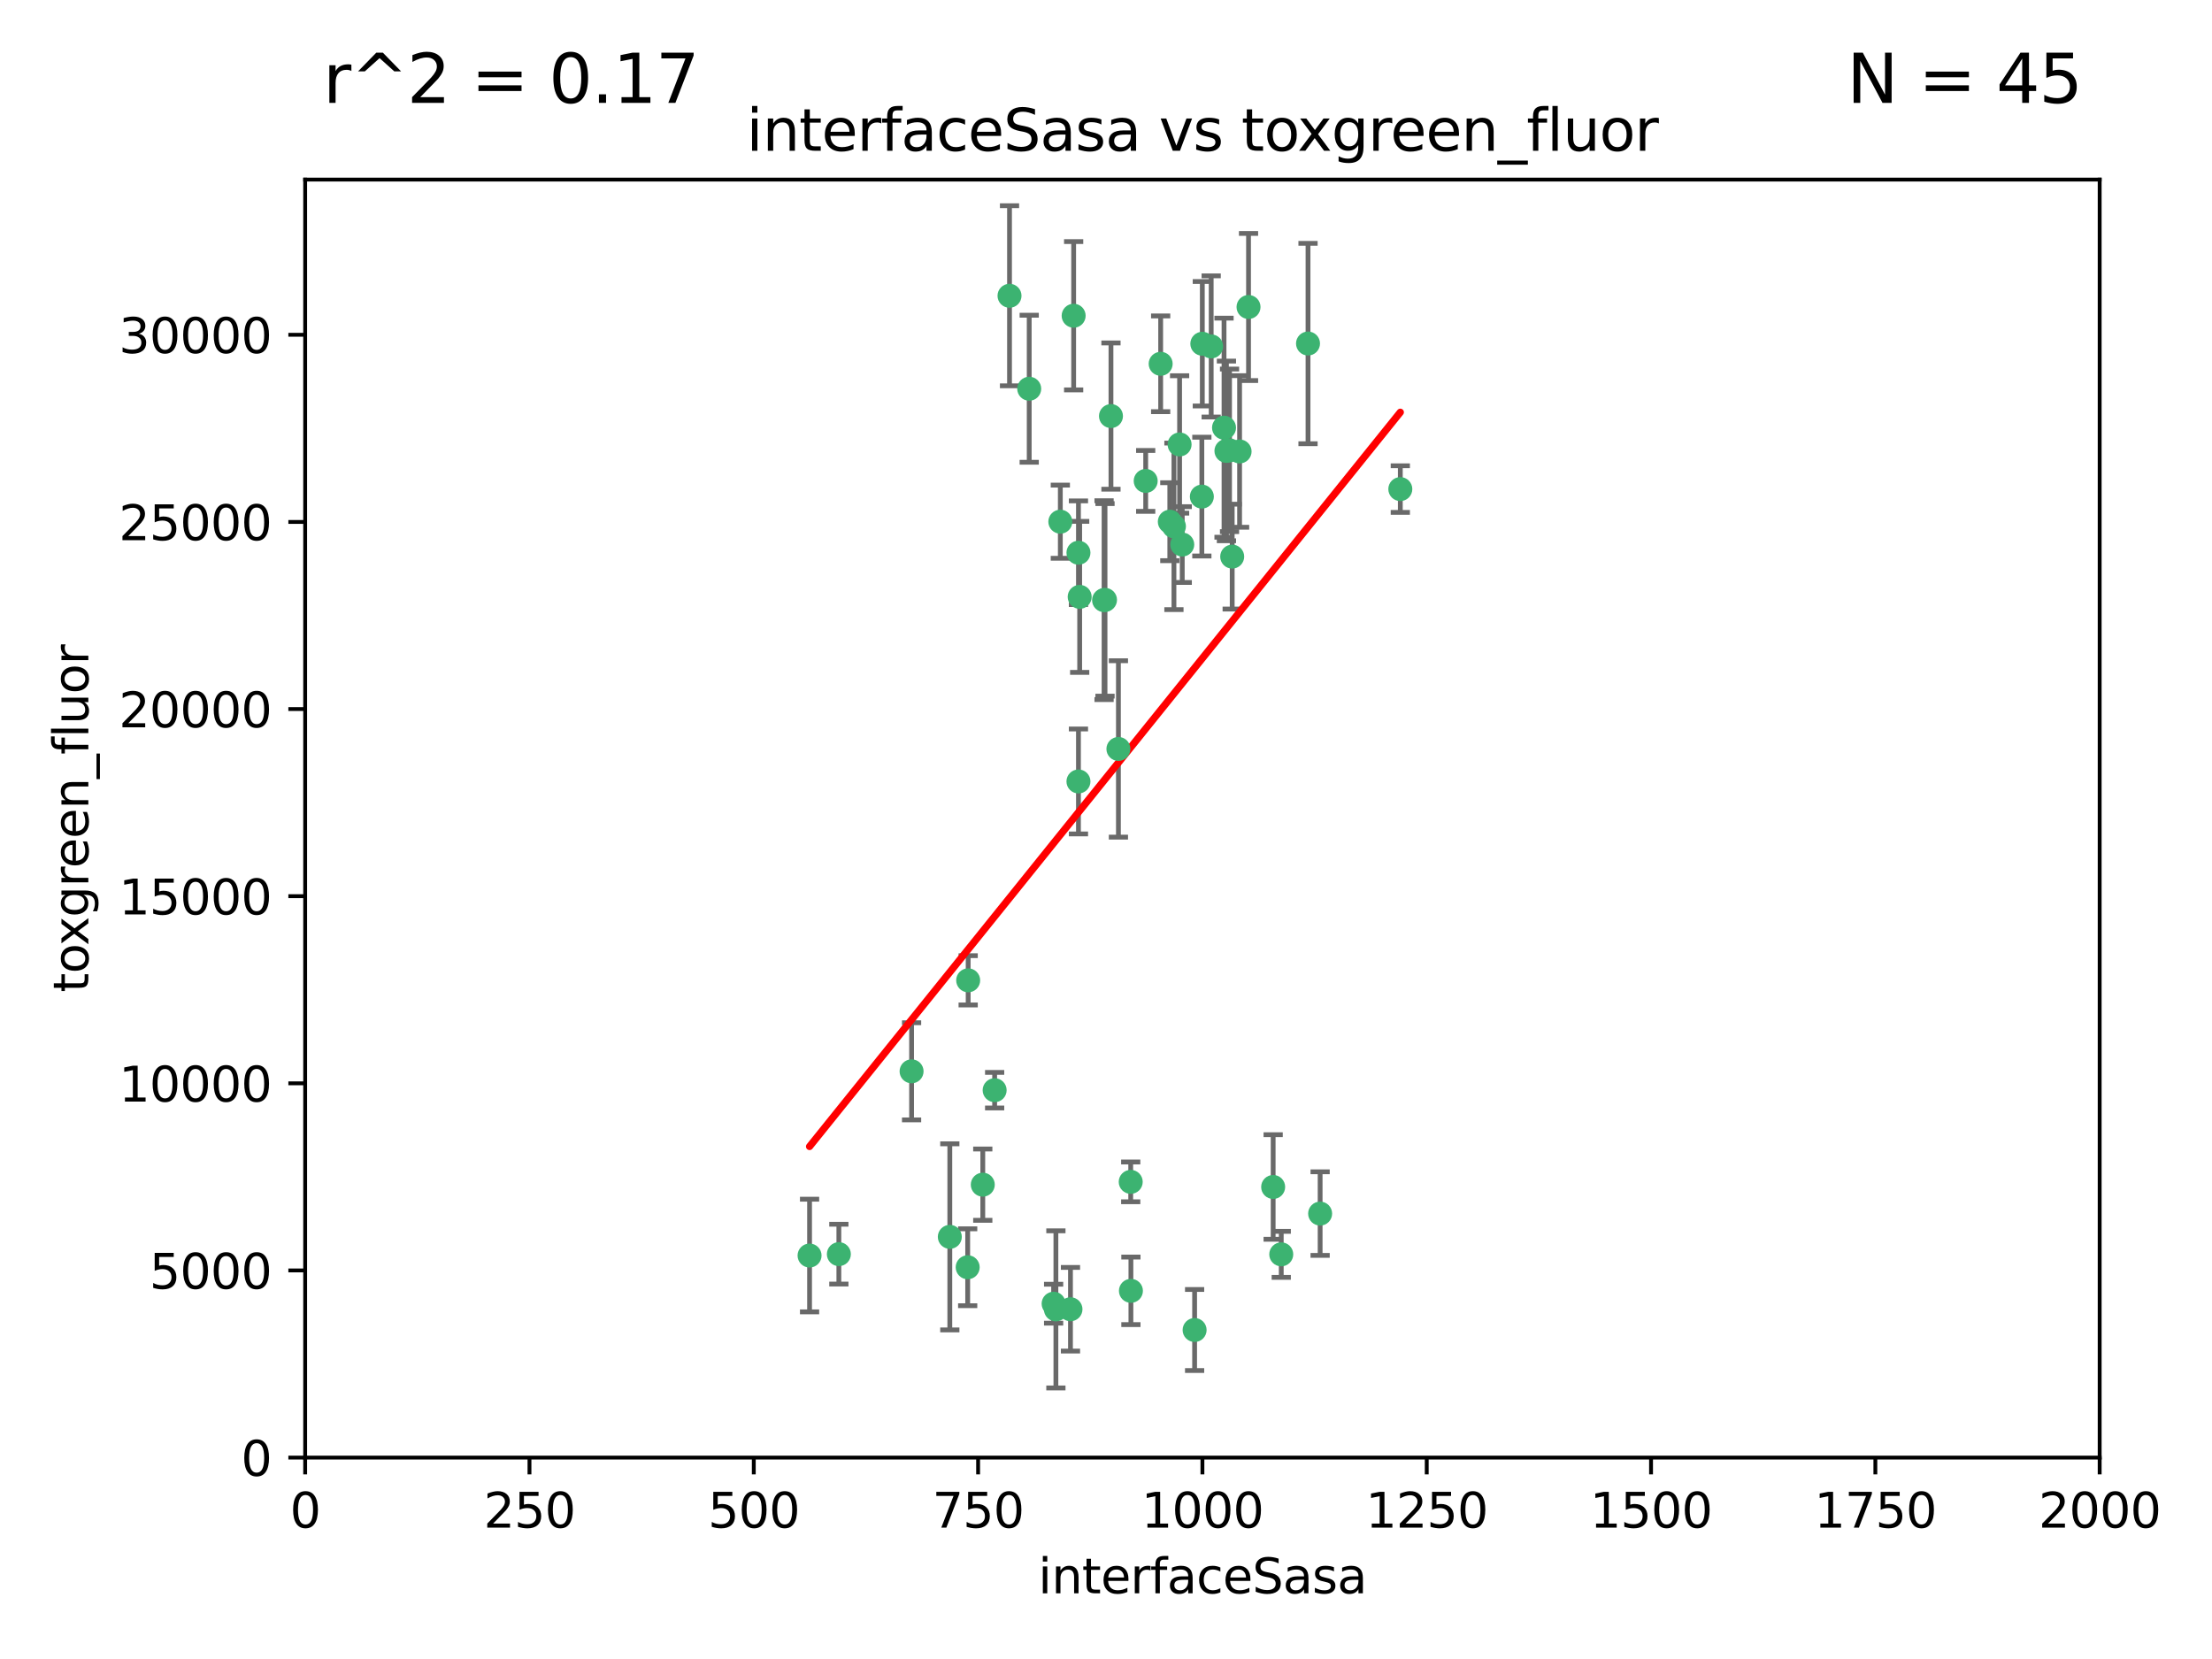 <?xml version="1.0" encoding="utf-8" standalone="no"?>
<!DOCTYPE svg PUBLIC "-//W3C//DTD SVG 1.1//EN"
  "http://www.w3.org/Graphics/SVG/1.1/DTD/svg11.dtd">
<svg xmlns:xlink="http://www.w3.org/1999/xlink" width="460.8pt" height="345.6pt" viewBox="0 0 460.8 345.6" xmlns="http://www.w3.org/2000/svg" version="1.1">
 <defs>
  <style type="text/css">*{stroke-linejoin: round; stroke-linecap: butt}</style>
 </defs>
 <g id="figure_1">
  <g id="patch_1">
   <path d="M 0 345.6 
L 460.8 345.6 
L 460.8 0 
L 0 0 
z
" style="fill: #ffffff"/>
  </g>
  <g id="axes_1">
   <g id="patch_2">
    <path d="M 63.571 303.64 
L 437.4 303.64 
L 437.4 37.411 
L 63.571 37.411 
z
" style="fill: #ffffff"/>
   </g>
   <g id="PathCollection_1">
    <defs>
     <path id="m67203fa119" d="M 0 1.118 
C 0.297 1.118 0.581 1 0.791 0.791 
C 1 0.581 1.118 0.297 1.118 0 
C 1.118 -0.297 1 -0.581 0.791 -0.791 
C 0.581 -1 0.297 -1.118 0 -1.118 
C -0.297 -1.118 -0.581 -1 -0.791 -0.791 
C -1 -0.581 -1.118 -0.297 -1.118 0 
C -1.118 0.297 -1 0.581 -0.791 0.791 
C -0.581 1 -0.297 1.118 0 1.118 
z
" style="stroke: #3cb371"/>
    </defs>
    <g clip-path="url(#p474f867e8f)">
     <use xlink:href="#m67203fa119" x="243.693" y="108.677" style="fill: #3cb371; stroke: #3cb371"/>
     <use xlink:href="#m67203fa119" x="272.484" y="71.562" style="fill: #3cb371; stroke: #3cb371"/>
     <use xlink:href="#m67203fa119" x="231.435" y="86.676" style="fill: #3cb371; stroke: #3cb371"/>
     <use xlink:href="#m67203fa119" x="254.987" y="89.097" style="fill: #3cb371; stroke: #3cb371"/>
     <use xlink:href="#m67203fa119" x="220.886" y="108.676" style="fill: #3cb371; stroke: #3cb371"/>
     <use xlink:href="#m67203fa119" x="214.404" y="80.98" style="fill: #3cb371; stroke: #3cb371"/>
     <use xlink:href="#m67203fa119" x="174.75" y="261.259" style="fill: #3cb371; stroke: #3cb371"/>
     <use xlink:href="#m67203fa119" x="241.787" y="75.786" style="fill: #3cb371; stroke: #3cb371"/>
     <use xlink:href="#m67203fa119" x="252.312" y="72.167" style="fill: #3cb371; stroke: #3cb371"/>
     <use xlink:href="#m67203fa119" x="258.229" y="94.046" style="fill: #3cb371; stroke: #3cb371"/>
     <use xlink:href="#m67203fa119" x="223.66" y="65.773" style="fill: #3cb371; stroke: #3cb371"/>
     <use xlink:href="#m67203fa119" x="232.987" y="156.019" style="fill: #3cb371; stroke: #3cb371"/>
     <use xlink:href="#m67203fa119" x="230.194" y="124.965" style="fill: #3cb371; stroke: #3cb371"/>
     <use xlink:href="#m67203fa119" x="246.284" y="113.441" style="fill: #3cb371; stroke: #3cb371"/>
     <use xlink:href="#m67203fa119" x="255.489" y="93.933" style="fill: #3cb371; stroke: #3cb371"/>
     <use xlink:href="#m67203fa119" x="256.689" y="115.953" style="fill: #3cb371; stroke: #3cb371"/>
     <use xlink:href="#m67203fa119" x="244.553" y="109.646" style="fill: #3cb371; stroke: #3cb371"/>
     <use xlink:href="#m67203fa119" x="250.368" y="103.453" style="fill: #3cb371; stroke: #3cb371"/>
     <use xlink:href="#m67203fa119" x="256.134" y="93.812" style="fill: #3cb371; stroke: #3cb371"/>
     <use xlink:href="#m67203fa119" x="238.669" y="100.184" style="fill: #3cb371; stroke: #3cb371"/>
     <use xlink:href="#m67203fa119" x="245.731" y="92.588" style="fill: #3cb371; stroke: #3cb371"/>
     <use xlink:href="#m67203fa119" x="266.908" y="261.303" style="fill: #3cb371; stroke: #3cb371"/>
     <use xlink:href="#m67203fa119" x="291.711" y="101.886" style="fill: #3cb371; stroke: #3cb371"/>
     <use xlink:href="#m67203fa119" x="224.916" y="124.337" style="fill: #3cb371; stroke: #3cb371"/>
     <use xlink:href="#m67203fa119" x="260.091" y="63.953" style="fill: #3cb371; stroke: #3cb371"/>
     <use xlink:href="#m67203fa119" x="250.465" y="71.61" style="fill: #3cb371; stroke: #3cb371"/>
     <use xlink:href="#m67203fa119" x="201.688" y="204.22" style="fill: #3cb371; stroke: #3cb371"/>
     <use xlink:href="#m67203fa119" x="204.731" y="246.787" style="fill: #3cb371; stroke: #3cb371"/>
     <use xlink:href="#m67203fa119" x="210.301" y="61.614" style="fill: #3cb371; stroke: #3cb371"/>
     <use xlink:href="#m67203fa119" x="224.662" y="162.792" style="fill: #3cb371; stroke: #3cb371"/>
     <use xlink:href="#m67203fa119" x="275.007" y="252.814" style="fill: #3cb371; stroke: #3cb371"/>
     <use xlink:href="#m67203fa119" x="265.222" y="247.267" style="fill: #3cb371; stroke: #3cb371"/>
     <use xlink:href="#m67203fa119" x="235.59" y="268.906" style="fill: #3cb371; stroke: #3cb371"/>
     <use xlink:href="#m67203fa119" x="201.587" y="263.993" style="fill: #3cb371; stroke: #3cb371"/>
     <use xlink:href="#m67203fa119" x="224.662" y="115.142" style="fill: #3cb371; stroke: #3cb371"/>
     <use xlink:href="#m67203fa119" x="219.488" y="271.584" style="fill: #3cb371; stroke: #3cb371"/>
     <use xlink:href="#m67203fa119" x="248.859" y="277.063" style="fill: #3cb371; stroke: #3cb371"/>
     <use xlink:href="#m67203fa119" x="229.998" y="125.024" style="fill: #3cb371; stroke: #3cb371"/>
     <use xlink:href="#m67203fa119" x="219.963" y="272.768" style="fill: #3cb371; stroke: #3cb371"/>
     <use xlink:href="#m67203fa119" x="189.899" y="223.176" style="fill: #3cb371; stroke: #3cb371"/>
     <use xlink:href="#m67203fa119" x="197.864" y="257.661" style="fill: #3cb371; stroke: #3cb371"/>
     <use xlink:href="#m67203fa119" x="168.647" y="261.551" style="fill: #3cb371; stroke: #3cb371"/>
     <use xlink:href="#m67203fa119" x="223" y="272.741" style="fill: #3cb371; stroke: #3cb371"/>
     <use xlink:href="#m67203fa119" x="235.549" y="246.204" style="fill: #3cb371; stroke: #3cb371"/>
     <use xlink:href="#m67203fa119" x="207.202" y="227.107" style="fill: #3cb371; stroke: #3cb371"/>
    </g>
   </g>
   <g id="matplotlib.axis_1">
    <g id="xtick_1">
     <g id="line2d_1">
      <defs>
       <path id="m2c57bd95d1" d="M 0 0 
L 0 3.5 
" style="stroke: #000000; stroke-width: 0.8"/>
      </defs>
      <g>
       <use xlink:href="#m2c57bd95d1" x="63.571" y="303.64" style="stroke: #000000; stroke-width: 0.8"/>
      </g>
     </g>
     <g id="text_1">
      <!-- 0 -->
      <g transform="translate(60.39 318.238)scale(0.1 -0.1)">
       <defs>
        <path id="DejaVuSans-30" d="M 2034 4250 
Q 1547 4250 1301 3770 
Q 1056 3291 1056 2328 
Q 1056 1369 1301 889 
Q 1547 409 2034 409 
Q 2525 409 2770 889 
Q 3016 1369 3016 2328 
Q 3016 3291 2770 3770 
Q 2525 4250 2034 4250 
z
M 2034 4750 
Q 2819 4750 3233 4129 
Q 3647 3509 3647 2328 
Q 3647 1150 3233 529 
Q 2819 -91 2034 -91 
Q 1250 -91 836 529 
Q 422 1150 422 2328 
Q 422 3509 836 4129 
Q 1250 4750 2034 4750 
z
" transform="scale(0.016)"/>
       </defs>
       <use xlink:href="#DejaVuSans-30"/>
      </g>
     </g>
    </g>
    <g id="xtick_2">
     <g id="line2d_2">
      <g>
       <use xlink:href="#m2c57bd95d1" x="110.3" y="303.64" style="stroke: #000000; stroke-width: 0.8"/>
      </g>
     </g>
     <g id="text_2">
      <!-- 250 -->
      <g transform="translate(100.756 318.238)scale(0.1 -0.1)">
       <defs>
        <path id="DejaVuSans-32" d="M 1228 531 
L 3431 531 
L 3431 0 
L 469 0 
L 469 531 
Q 828 903 1448 1529 
Q 2069 2156 2228 2338 
Q 2531 2678 2651 2914 
Q 2772 3150 2772 3378 
Q 2772 3750 2511 3984 
Q 2250 4219 1831 4219 
Q 1534 4219 1204 4116 
Q 875 4013 500 3803 
L 500 4441 
Q 881 4594 1212 4672 
Q 1544 4750 1819 4750 
Q 2544 4750 2975 4387 
Q 3406 4025 3406 3419 
Q 3406 3131 3298 2873 
Q 3191 2616 2906 2266 
Q 2828 2175 2409 1742 
Q 1991 1309 1228 531 
z
" transform="scale(0.016)"/>
        <path id="DejaVuSans-35" d="M 691 4666 
L 3169 4666 
L 3169 4134 
L 1269 4134 
L 1269 2991 
Q 1406 3038 1543 3061 
Q 1681 3084 1819 3084 
Q 2600 3084 3056 2656 
Q 3513 2228 3513 1497 
Q 3513 744 3044 326 
Q 2575 -91 1722 -91 
Q 1428 -91 1123 -41 
Q 819 9 494 109 
L 494 744 
Q 775 591 1075 516 
Q 1375 441 1709 441 
Q 2250 441 2565 725 
Q 2881 1009 2881 1497 
Q 2881 1984 2565 2268 
Q 2250 2553 1709 2553 
Q 1456 2553 1204 2497 
Q 953 2441 691 2322 
L 691 4666 
z
" transform="scale(0.016)"/>
       </defs>
       <use xlink:href="#DejaVuSans-32"/>
       <use xlink:href="#DejaVuSans-35" x="63.623"/>
       <use xlink:href="#DejaVuSans-30" x="127.246"/>
      </g>
     </g>
    </g>
    <g id="xtick_3">
     <g id="line2d_3">
      <g>
       <use xlink:href="#m2c57bd95d1" x="157.028" y="303.64" style="stroke: #000000; stroke-width: 0.8"/>
      </g>
     </g>
     <g id="text_3">
      <!-- 500 -->
      <g transform="translate(147.485 318.238)scale(0.1 -0.1)">
       <use xlink:href="#DejaVuSans-35"/>
       <use xlink:href="#DejaVuSans-30" x="63.623"/>
       <use xlink:href="#DejaVuSans-30" x="127.246"/>
      </g>
     </g>
    </g>
    <g id="xtick_4">
     <g id="line2d_4">
      <g>
       <use xlink:href="#m2c57bd95d1" x="203.757" y="303.64" style="stroke: #000000; stroke-width: 0.8"/>
      </g>
     </g>
     <g id="text_4">
      <!-- 750 -->
      <g transform="translate(194.213 318.238)scale(0.1 -0.1)">
       <defs>
        <path id="DejaVuSans-37" d="M 525 4666 
L 3525 4666 
L 3525 4397 
L 1831 0 
L 1172 0 
L 2766 4134 
L 525 4134 
L 525 4666 
z
" transform="scale(0.016)"/>
       </defs>
       <use xlink:href="#DejaVuSans-37"/>
       <use xlink:href="#DejaVuSans-35" x="63.623"/>
       <use xlink:href="#DejaVuSans-30" x="127.246"/>
      </g>
     </g>
    </g>
    <g id="xtick_5">
     <g id="line2d_5">
      <g>
       <use xlink:href="#m2c57bd95d1" x="250.486" y="303.64" style="stroke: #000000; stroke-width: 0.8"/>
      </g>
     </g>
     <g id="text_5">
      <!-- 1000 -->
      <g transform="translate(237.761 318.238)scale(0.1 -0.1)">
       <defs>
        <path id="DejaVuSans-31" d="M 794 531 
L 1825 531 
L 1825 4091 
L 703 3866 
L 703 4441 
L 1819 4666 
L 2450 4666 
L 2450 531 
L 3481 531 
L 3481 0 
L 794 0 
L 794 531 
z
" transform="scale(0.016)"/>
       </defs>
       <use xlink:href="#DejaVuSans-31"/>
       <use xlink:href="#DejaVuSans-30" x="63.623"/>
       <use xlink:href="#DejaVuSans-30" x="127.246"/>
       <use xlink:href="#DejaVuSans-30" x="190.869"/>
      </g>
     </g>
    </g>
    <g id="xtick_6">
     <g id="line2d_6">
      <g>
       <use xlink:href="#m2c57bd95d1" x="297.214" y="303.64" style="stroke: #000000; stroke-width: 0.8"/>
      </g>
     </g>
     <g id="text_6">
      <!-- 1250 -->
      <g transform="translate(284.489 318.238)scale(0.1 -0.1)">
       <use xlink:href="#DejaVuSans-31"/>
       <use xlink:href="#DejaVuSans-32" x="63.623"/>
       <use xlink:href="#DejaVuSans-35" x="127.246"/>
       <use xlink:href="#DejaVuSans-30" x="190.869"/>
      </g>
     </g>
    </g>
    <g id="xtick_7">
     <g id="line2d_7">
      <g>
       <use xlink:href="#m2c57bd95d1" x="343.943" y="303.64" style="stroke: #000000; stroke-width: 0.8"/>
      </g>
     </g>
     <g id="text_7">
      <!-- 1500 -->
      <g transform="translate(331.218 318.238)scale(0.1 -0.1)">
       <use xlink:href="#DejaVuSans-31"/>
       <use xlink:href="#DejaVuSans-35" x="63.623"/>
       <use xlink:href="#DejaVuSans-30" x="127.246"/>
       <use xlink:href="#DejaVuSans-30" x="190.869"/>
      </g>
     </g>
    </g>
    <g id="xtick_8">
     <g id="line2d_8">
      <g>
       <use xlink:href="#m2c57bd95d1" x="390.671" y="303.64" style="stroke: #000000; stroke-width: 0.8"/>
      </g>
     </g>
     <g id="text_8">
      <!-- 1750 -->
      <g transform="translate(377.946 318.238)scale(0.1 -0.1)">
       <use xlink:href="#DejaVuSans-31"/>
       <use xlink:href="#DejaVuSans-37" x="63.623"/>
       <use xlink:href="#DejaVuSans-35" x="127.246"/>
       <use xlink:href="#DejaVuSans-30" x="190.869"/>
      </g>
     </g>
    </g>
    <g id="xtick_9">
     <g id="line2d_9">
      <g>
       <use xlink:href="#m2c57bd95d1" x="437.4" y="303.64" style="stroke: #000000; stroke-width: 0.8"/>
      </g>
     </g>
     <g id="text_9">
      <!-- 2000 -->
      <g transform="translate(424.675 318.238)scale(0.1 -0.1)">
       <use xlink:href="#DejaVuSans-32"/>
       <use xlink:href="#DejaVuSans-30" x="63.623"/>
       <use xlink:href="#DejaVuSans-30" x="127.246"/>
       <use xlink:href="#DejaVuSans-30" x="190.869"/>
      </g>
     </g>
    </g>
    <g id="text_10">
     <!-- interfaceSasa -->
     <g transform="translate(216.279 331.917)scale(0.1 -0.1)">
      <defs>
       <path id="DejaVuSans-69" d="M 603 3500 
L 1178 3500 
L 1178 0 
L 603 0 
L 603 3500 
z
M 603 4863 
L 1178 4863 
L 1178 4134 
L 603 4134 
L 603 4863 
z
" transform="scale(0.016)"/>
       <path id="DejaVuSans-6e" d="M 3513 2113 
L 3513 0 
L 2938 0 
L 2938 2094 
Q 2938 2591 2744 2837 
Q 2550 3084 2163 3084 
Q 1697 3084 1428 2787 
Q 1159 2491 1159 1978 
L 1159 0 
L 581 0 
L 581 3500 
L 1159 3500 
L 1159 2956 
Q 1366 3272 1645 3428 
Q 1925 3584 2291 3584 
Q 2894 3584 3203 3211 
Q 3513 2838 3513 2113 
z
" transform="scale(0.016)"/>
       <path id="DejaVuSans-74" d="M 1172 4494 
L 1172 3500 
L 2356 3500 
L 2356 3053 
L 1172 3053 
L 1172 1153 
Q 1172 725 1289 603 
Q 1406 481 1766 481 
L 2356 481 
L 2356 0 
L 1766 0 
Q 1100 0 847 248 
Q 594 497 594 1153 
L 594 3053 
L 172 3053 
L 172 3500 
L 594 3500 
L 594 4494 
L 1172 4494 
z
" transform="scale(0.016)"/>
       <path id="DejaVuSans-65" d="M 3597 1894 
L 3597 1613 
L 953 1613 
Q 991 1019 1311 708 
Q 1631 397 2203 397 
Q 2534 397 2845 478 
Q 3156 559 3463 722 
L 3463 178 
Q 3153 47 2828 -22 
Q 2503 -91 2169 -91 
Q 1331 -91 842 396 
Q 353 884 353 1716 
Q 353 2575 817 3079 
Q 1281 3584 2069 3584 
Q 2775 3584 3186 3129 
Q 3597 2675 3597 1894 
z
M 3022 2063 
Q 3016 2534 2758 2815 
Q 2500 3097 2075 3097 
Q 1594 3097 1305 2825 
Q 1016 2553 972 2059 
L 3022 2063 
z
" transform="scale(0.016)"/>
       <path id="DejaVuSans-72" d="M 2631 2963 
Q 2534 3019 2420 3045 
Q 2306 3072 2169 3072 
Q 1681 3072 1420 2755 
Q 1159 2438 1159 1844 
L 1159 0 
L 581 0 
L 581 3500 
L 1159 3500 
L 1159 2956 
Q 1341 3275 1631 3429 
Q 1922 3584 2338 3584 
Q 2397 3584 2469 3576 
Q 2541 3569 2628 3553 
L 2631 2963 
z
" transform="scale(0.016)"/>
       <path id="DejaVuSans-66" d="M 2375 4863 
L 2375 4384 
L 1825 4384 
Q 1516 4384 1395 4259 
Q 1275 4134 1275 3809 
L 1275 3500 
L 2222 3500 
L 2222 3053 
L 1275 3053 
L 1275 0 
L 697 0 
L 697 3053 
L 147 3053 
L 147 3500 
L 697 3500 
L 697 3744 
Q 697 4328 969 4595 
Q 1241 4863 1831 4863 
L 2375 4863 
z
" transform="scale(0.016)"/>
       <path id="DejaVuSans-61" d="M 2194 1759 
Q 1497 1759 1228 1600 
Q 959 1441 959 1056 
Q 959 750 1161 570 
Q 1363 391 1709 391 
Q 2188 391 2477 730 
Q 2766 1069 2766 1631 
L 2766 1759 
L 2194 1759 
z
M 3341 1997 
L 3341 0 
L 2766 0 
L 2766 531 
Q 2569 213 2275 61 
Q 1981 -91 1556 -91 
Q 1019 -91 701 211 
Q 384 513 384 1019 
Q 384 1609 779 1909 
Q 1175 2209 1959 2209 
L 2766 2209 
L 2766 2266 
Q 2766 2663 2505 2880 
Q 2244 3097 1772 3097 
Q 1472 3097 1187 3025 
Q 903 2953 641 2809 
L 641 3341 
Q 956 3463 1253 3523 
Q 1550 3584 1831 3584 
Q 2591 3584 2966 3190 
Q 3341 2797 3341 1997 
z
" transform="scale(0.016)"/>
       <path id="DejaVuSans-63" d="M 3122 3366 
L 3122 2828 
Q 2878 2963 2633 3030 
Q 2388 3097 2138 3097 
Q 1578 3097 1268 2742 
Q 959 2388 959 1747 
Q 959 1106 1268 751 
Q 1578 397 2138 397 
Q 2388 397 2633 464 
Q 2878 531 3122 666 
L 3122 134 
Q 2881 22 2623 -34 
Q 2366 -91 2075 -91 
Q 1284 -91 818 406 
Q 353 903 353 1747 
Q 353 2603 823 3093 
Q 1294 3584 2113 3584 
Q 2378 3584 2631 3529 
Q 2884 3475 3122 3366 
z
" transform="scale(0.016)"/>
       <path id="DejaVuSans-53" d="M 3425 4513 
L 3425 3897 
Q 3066 4069 2747 4153 
Q 2428 4238 2131 4238 
Q 1616 4238 1336 4038 
Q 1056 3838 1056 3469 
Q 1056 3159 1242 3001 
Q 1428 2844 1947 2747 
L 2328 2669 
Q 3034 2534 3370 2195 
Q 3706 1856 3706 1288 
Q 3706 609 3251 259 
Q 2797 -91 1919 -91 
Q 1588 -91 1214 -16 
Q 841 59 441 206 
L 441 856 
Q 825 641 1194 531 
Q 1563 422 1919 422 
Q 2459 422 2753 634 
Q 3047 847 3047 1241 
Q 3047 1584 2836 1778 
Q 2625 1972 2144 2069 
L 1759 2144 
Q 1053 2284 737 2584 
Q 422 2884 422 3419 
Q 422 4038 858 4394 
Q 1294 4750 2059 4750 
Q 2388 4750 2728 4690 
Q 3069 4631 3425 4513 
z
" transform="scale(0.016)"/>
       <path id="DejaVuSans-73" d="M 2834 3397 
L 2834 2853 
Q 2591 2978 2328 3040 
Q 2066 3103 1784 3103 
Q 1356 3103 1142 2972 
Q 928 2841 928 2578 
Q 928 2378 1081 2264 
Q 1234 2150 1697 2047 
L 1894 2003 
Q 2506 1872 2764 1633 
Q 3022 1394 3022 966 
Q 3022 478 2636 193 
Q 2250 -91 1575 -91 
Q 1294 -91 989 -36 
Q 684 19 347 128 
L 347 722 
Q 666 556 975 473 
Q 1284 391 1588 391 
Q 1994 391 2212 530 
Q 2431 669 2431 922 
Q 2431 1156 2273 1281 
Q 2116 1406 1581 1522 
L 1381 1569 
Q 847 1681 609 1914 
Q 372 2147 372 2553 
Q 372 3047 722 3315 
Q 1072 3584 1716 3584 
Q 2034 3584 2315 3537 
Q 2597 3491 2834 3397 
z
" transform="scale(0.016)"/>
      </defs>
      <use xlink:href="#DejaVuSans-69"/>
      <use xlink:href="#DejaVuSans-6e" x="27.783"/>
      <use xlink:href="#DejaVuSans-74" x="91.162"/>
      <use xlink:href="#DejaVuSans-65" x="130.371"/>
      <use xlink:href="#DejaVuSans-72" x="191.895"/>
      <use xlink:href="#DejaVuSans-66" x="233.008"/>
      <use xlink:href="#DejaVuSans-61" x="268.213"/>
      <use xlink:href="#DejaVuSans-63" x="329.492"/>
      <use xlink:href="#DejaVuSans-65" x="384.473"/>
      <use xlink:href="#DejaVuSans-53" x="445.996"/>
      <use xlink:href="#DejaVuSans-61" x="509.473"/>
      <use xlink:href="#DejaVuSans-73" x="570.752"/>
      <use xlink:href="#DejaVuSans-61" x="622.852"/>
     </g>
    </g>
   </g>
   <g id="matplotlib.axis_2">
    <g id="ytick_1">
     <g id="line2d_10">
      <defs>
       <path id="m1b512fecbd" d="M 0 0 
L -3.5 0 
" style="stroke: #000000; stroke-width: 0.8"/>
      </defs>
      <g>
       <use xlink:href="#m1b512fecbd" x="63.571" y="303.64" style="stroke: #000000; stroke-width: 0.8"/>
      </g>
     </g>
     <g id="text_11">
      <!-- 0 -->
      <g transform="translate(50.209 307.439)scale(0.1 -0.1)">
       <use xlink:href="#DejaVuSans-30"/>
      </g>
     </g>
    </g>
    <g id="ytick_2">
     <g id="line2d_11">
      <g>
       <use xlink:href="#m1b512fecbd" x="63.571" y="264.657" style="stroke: #000000; stroke-width: 0.8"/>
      </g>
     </g>
     <g id="text_12">
      <!-- 5000 -->
      <g transform="translate(31.121 268.457)scale(0.1 -0.1)">
       <use xlink:href="#DejaVuSans-35"/>
       <use xlink:href="#DejaVuSans-30" x="63.623"/>
       <use xlink:href="#DejaVuSans-30" x="127.246"/>
       <use xlink:href="#DejaVuSans-30" x="190.869"/>
      </g>
     </g>
    </g>
    <g id="ytick_3">
     <g id="line2d_12">
      <g>
       <use xlink:href="#m1b512fecbd" x="63.571" y="225.675" style="stroke: #000000; stroke-width: 0.8"/>
      </g>
     </g>
     <g id="text_13">
      <!-- 10000 -->
      <g transform="translate(24.759 229.474)scale(0.1 -0.1)">
       <use xlink:href="#DejaVuSans-31"/>
       <use xlink:href="#DejaVuSans-30" x="63.623"/>
       <use xlink:href="#DejaVuSans-30" x="127.246"/>
       <use xlink:href="#DejaVuSans-30" x="190.869"/>
       <use xlink:href="#DejaVuSans-30" x="254.492"/>
      </g>
     </g>
    </g>
    <g id="ytick_4">
     <g id="line2d_13">
      <g>
       <use xlink:href="#m1b512fecbd" x="63.571" y="186.692" style="stroke: #000000; stroke-width: 0.8"/>
      </g>
     </g>
     <g id="text_14">
      <!-- 15000 -->
      <g transform="translate(24.759 190.492)scale(0.1 -0.1)">
       <use xlink:href="#DejaVuSans-31"/>
       <use xlink:href="#DejaVuSans-35" x="63.623"/>
       <use xlink:href="#DejaVuSans-30" x="127.246"/>
       <use xlink:href="#DejaVuSans-30" x="190.869"/>
       <use xlink:href="#DejaVuSans-30" x="254.492"/>
      </g>
     </g>
    </g>
    <g id="ytick_5">
     <g id="line2d_14">
      <g>
       <use xlink:href="#m1b512fecbd" x="63.571" y="147.71" style="stroke: #000000; stroke-width: 0.8"/>
      </g>
     </g>
     <g id="text_15">
      <!-- 20000 -->
      <g transform="translate(24.759 151.509)scale(0.1 -0.1)">
       <use xlink:href="#DejaVuSans-32"/>
       <use xlink:href="#DejaVuSans-30" x="63.623"/>
       <use xlink:href="#DejaVuSans-30" x="127.246"/>
       <use xlink:href="#DejaVuSans-30" x="190.869"/>
       <use xlink:href="#DejaVuSans-30" x="254.492"/>
      </g>
     </g>
    </g>
    <g id="ytick_6">
     <g id="line2d_15">
      <g>
       <use xlink:href="#m1b512fecbd" x="63.571" y="108.727" style="stroke: #000000; stroke-width: 0.8"/>
      </g>
     </g>
     <g id="text_16">
      <!-- 25000 -->
      <g transform="translate(24.759 112.527)scale(0.1 -0.1)">
       <use xlink:href="#DejaVuSans-32"/>
       <use xlink:href="#DejaVuSans-35" x="63.623"/>
       <use xlink:href="#DejaVuSans-30" x="127.246"/>
       <use xlink:href="#DejaVuSans-30" x="190.869"/>
       <use xlink:href="#DejaVuSans-30" x="254.492"/>
      </g>
     </g>
    </g>
    <g id="ytick_7">
     <g id="line2d_16">
      <g>
       <use xlink:href="#m1b512fecbd" x="63.571" y="69.745" style="stroke: #000000; stroke-width: 0.8"/>
      </g>
     </g>
     <g id="text_17">
      <!-- 30000 -->
      <g transform="translate(24.759 73.544)scale(0.1 -0.1)">
       <defs>
        <path id="DejaVuSans-33" d="M 2597 2516 
Q 3050 2419 3304 2112 
Q 3559 1806 3559 1356 
Q 3559 666 3084 287 
Q 2609 -91 1734 -91 
Q 1441 -91 1130 -33 
Q 819 25 488 141 
L 488 750 
Q 750 597 1062 519 
Q 1375 441 1716 441 
Q 2309 441 2620 675 
Q 2931 909 2931 1356 
Q 2931 1769 2642 2001 
Q 2353 2234 1838 2234 
L 1294 2234 
L 1294 2753 
L 1863 2753 
Q 2328 2753 2575 2939 
Q 2822 3125 2822 3475 
Q 2822 3834 2567 4026 
Q 2313 4219 1838 4219 
Q 1578 4219 1281 4162 
Q 984 4106 628 3988 
L 628 4550 
Q 988 4650 1302 4700 
Q 1616 4750 1894 4750 
Q 2613 4750 3031 4423 
Q 3450 4097 3450 3541 
Q 3450 3153 3228 2886 
Q 3006 2619 2597 2516 
z
" transform="scale(0.016)"/>
       </defs>
       <use xlink:href="#DejaVuSans-33"/>
       <use xlink:href="#DejaVuSans-30" x="63.623"/>
       <use xlink:href="#DejaVuSans-30" x="127.246"/>
       <use xlink:href="#DejaVuSans-30" x="190.869"/>
       <use xlink:href="#DejaVuSans-30" x="254.492"/>
      </g>
     </g>
    </g>
    <g id="text_18">
     <!-- toxgreen_fluor -->
     <g transform="translate(18.401 206.72)rotate(-90)scale(0.1 -0.1)">
      <defs>
       <path id="DejaVuSans-6f" d="M 1959 3097 
Q 1497 3097 1228 2736 
Q 959 2375 959 1747 
Q 959 1119 1226 758 
Q 1494 397 1959 397 
Q 2419 397 2687 759 
Q 2956 1122 2956 1747 
Q 2956 2369 2687 2733 
Q 2419 3097 1959 3097 
z
M 1959 3584 
Q 2709 3584 3137 3096 
Q 3566 2609 3566 1747 
Q 3566 888 3137 398 
Q 2709 -91 1959 -91 
Q 1206 -91 779 398 
Q 353 888 353 1747 
Q 353 2609 779 3096 
Q 1206 3584 1959 3584 
z
" transform="scale(0.016)"/>
       <path id="DejaVuSans-78" d="M 3513 3500 
L 2247 1797 
L 3578 0 
L 2900 0 
L 1881 1375 
L 863 0 
L 184 0 
L 1544 1831 
L 300 3500 
L 978 3500 
L 1906 2253 
L 2834 3500 
L 3513 3500 
z
" transform="scale(0.016)"/>
       <path id="DejaVuSans-67" d="M 2906 1791 
Q 2906 2416 2648 2759 
Q 2391 3103 1925 3103 
Q 1463 3103 1205 2759 
Q 947 2416 947 1791 
Q 947 1169 1205 825 
Q 1463 481 1925 481 
Q 2391 481 2648 825 
Q 2906 1169 2906 1791 
z
M 3481 434 
Q 3481 -459 3084 -895 
Q 2688 -1331 1869 -1331 
Q 1566 -1331 1297 -1286 
Q 1028 -1241 775 -1147 
L 775 -588 
Q 1028 -725 1275 -790 
Q 1522 -856 1778 -856 
Q 2344 -856 2625 -561 
Q 2906 -266 2906 331 
L 2906 616 
Q 2728 306 2450 153 
Q 2172 0 1784 0 
Q 1141 0 747 490 
Q 353 981 353 1791 
Q 353 2603 747 3093 
Q 1141 3584 1784 3584 
Q 2172 3584 2450 3431 
Q 2728 3278 2906 2969 
L 2906 3500 
L 3481 3500 
L 3481 434 
z
" transform="scale(0.016)"/>
       <path id="DejaVuSans-5f" d="M 3263 -1063 
L 3263 -1509 
L -63 -1509 
L -63 -1063 
L 3263 -1063 
z
" transform="scale(0.016)"/>
       <path id="DejaVuSans-6c" d="M 603 4863 
L 1178 4863 
L 1178 0 
L 603 0 
L 603 4863 
z
" transform="scale(0.016)"/>
       <path id="DejaVuSans-75" d="M 544 1381 
L 544 3500 
L 1119 3500 
L 1119 1403 
Q 1119 906 1312 657 
Q 1506 409 1894 409 
Q 2359 409 2629 706 
Q 2900 1003 2900 1516 
L 2900 3500 
L 3475 3500 
L 3475 0 
L 2900 0 
L 2900 538 
Q 2691 219 2414 64 
Q 2138 -91 1772 -91 
Q 1169 -91 856 284 
Q 544 659 544 1381 
z
M 1991 3584 
L 1991 3584 
z
" transform="scale(0.016)"/>
      </defs>
      <use xlink:href="#DejaVuSans-74"/>
      <use xlink:href="#DejaVuSans-6f" x="39.209"/>
      <use xlink:href="#DejaVuSans-78" x="97.266"/>
      <use xlink:href="#DejaVuSans-67" x="156.445"/>
      <use xlink:href="#DejaVuSans-72" x="219.922"/>
      <use xlink:href="#DejaVuSans-65" x="258.785"/>
      <use xlink:href="#DejaVuSans-65" x="320.309"/>
      <use xlink:href="#DejaVuSans-6e" x="381.832"/>
      <use xlink:href="#DejaVuSans-5f" x="445.211"/>
      <use xlink:href="#DejaVuSans-66" x="495.211"/>
      <use xlink:href="#DejaVuSans-6c" x="530.416"/>
      <use xlink:href="#DejaVuSans-75" x="558.199"/>
      <use xlink:href="#DejaVuSans-6f" x="621.578"/>
      <use xlink:href="#DejaVuSans-72" x="682.76"/>
     </g>
    </g>
   </g>
   <g id="LineCollection_1">
    <path d="M 243.693 116.797 
L 243.693 100.557 
" clip-path="url(#p474f867e8f)" style="fill: none; stroke: #696969"/>
    <path d="M 272.484 92.434 
L 272.484 50.691 
" clip-path="url(#p474f867e8f)" style="fill: none; stroke: #696969"/>
    <path d="M 231.435 101.908 
L 231.435 71.444 
" clip-path="url(#p474f867e8f)" style="fill: none; stroke: #696969"/>
    <path d="M 254.987 111.917 
L 254.987 66.277 
" clip-path="url(#p474f867e8f)" style="fill: none; stroke: #696969"/>
    <path d="M 220.886 116.296 
L 220.886 101.057 
" clip-path="url(#p474f867e8f)" style="fill: none; stroke: #696969"/>
    <path d="M 214.404 96.292 
L 214.404 65.668 
" clip-path="url(#p474f867e8f)" style="fill: none; stroke: #696969"/>
    <path d="M 174.75 267.49 
L 174.75 255.028 
" clip-path="url(#p474f867e8f)" style="fill: none; stroke: #696969"/>
    <path d="M 241.787 85.756 
L 241.787 65.815 
" clip-path="url(#p474f867e8f)" style="fill: none; stroke: #696969"/>
    <path d="M 252.312 86.871 
L 252.312 57.463 
" clip-path="url(#p474f867e8f)" style="fill: none; stroke: #696969"/>
    <path d="M 258.229 109.836 
L 258.229 78.257 
" clip-path="url(#p474f867e8f)" style="fill: none; stroke: #696969"/>
    <path d="M 223.66 81.223 
L 223.66 50.323 
" clip-path="url(#p474f867e8f)" style="fill: none; stroke: #696969"/>
    <path d="M 232.987 174.39 
L 232.987 137.647 
" clip-path="url(#p474f867e8f)" style="fill: none; stroke: #696969"/>
    <path d="M 230.194 145.018 
L 230.194 104.912 
" clip-path="url(#p474f867e8f)" style="fill: none; stroke: #696969"/>
    <path d="M 246.284 121.337 
L 246.284 105.546 
" clip-path="url(#p474f867e8f)" style="fill: none; stroke: #696969"/>
    <path d="M 255.489 112.649 
L 255.489 75.218 
" clip-path="url(#p474f867e8f)" style="fill: none; stroke: #696969"/>
    <path d="M 256.689 126.872 
L 256.689 105.035 
" clip-path="url(#p474f867e8f)" style="fill: none; stroke: #696969"/>
    <path d="M 244.553 126.988 
L 244.553 92.305 
" clip-path="url(#p474f867e8f)" style="fill: none; stroke: #696969"/>
    <path d="M 250.368 115.826 
L 250.368 91.08 
" clip-path="url(#p474f867e8f)" style="fill: none; stroke: #696969"/>
    <path d="M 256.134 110.745 
L 256.134 76.878 
" clip-path="url(#p474f867e8f)" style="fill: none; stroke: #696969"/>
    <path d="M 238.669 106.525 
L 238.669 93.844 
" clip-path="url(#p474f867e8f)" style="fill: none; stroke: #696969"/>
    <path d="M 245.731 106.902 
L 245.731 78.274 
" clip-path="url(#p474f867e8f)" style="fill: none; stroke: #696969"/>
    <path d="M 266.908 266.097 
L 266.908 256.51 
" clip-path="url(#p474f867e8f)" style="fill: none; stroke: #696969"/>
    <path d="M 291.711 106.741 
L 291.711 97.032 
" clip-path="url(#p474f867e8f)" style="fill: none; stroke: #696969"/>
    <path d="M 224.916 140.07 
L 224.916 108.604 
" clip-path="url(#p474f867e8f)" style="fill: none; stroke: #696969"/>
    <path d="M 260.091 79.275 
L 260.091 48.63 
" clip-path="url(#p474f867e8f)" style="fill: none; stroke: #696969"/>
    <path d="M 250.465 84.576 
L 250.465 58.645 
" clip-path="url(#p474f867e8f)" style="fill: none; stroke: #696969"/>
    <path d="M 201.688 209.352 
L 201.688 199.087 
" clip-path="url(#p474f867e8f)" style="fill: none; stroke: #696969"/>
    <path d="M 204.731 254.215 
L 204.731 239.358 
" clip-path="url(#p474f867e8f)" style="fill: none; stroke: #696969"/>
    <path d="M 210.301 80.373 
L 210.301 42.855 
" clip-path="url(#p474f867e8f)" style="fill: none; stroke: #696969"/>
    <path d="M 224.662 173.718 
L 224.662 151.865 
" clip-path="url(#p474f867e8f)" style="fill: none; stroke: #696969"/>
    <path d="M 275.007 261.522 
L 275.007 244.105 
" clip-path="url(#p474f867e8f)" style="fill: none; stroke: #696969"/>
    <path d="M 265.222 258.157 
L 265.222 236.377 
" clip-path="url(#p474f867e8f)" style="fill: none; stroke: #696969"/>
    <path d="M 235.59 275.94 
L 235.59 261.871 
" clip-path="url(#p474f867e8f)" style="fill: none; stroke: #696969"/>
    <path d="M 201.587 272.003 
L 201.587 255.982 
" clip-path="url(#p474f867e8f)" style="fill: none; stroke: #696969"/>
    <path d="M 224.662 125.941 
L 224.662 104.342 
" clip-path="url(#p474f867e8f)" style="fill: none; stroke: #696969"/>
    <path d="M 219.488 275.64 
L 219.488 267.529 
" clip-path="url(#p474f867e8f)" style="fill: none; stroke: #696969"/>
    <path d="M 248.859 285.505 
L 248.859 268.621 
" clip-path="url(#p474f867e8f)" style="fill: none; stroke: #696969"/>
    <path d="M 229.998 145.735 
L 229.998 104.312 
" clip-path="url(#p474f867e8f)" style="fill: none; stroke: #696969"/>
    <path d="M 219.963 289.135 
L 219.963 256.401 
" clip-path="url(#p474f867e8f)" style="fill: none; stroke: #696969"/>
    <path d="M 189.899 233.292 
L 189.899 213.059 
" clip-path="url(#p474f867e8f)" style="fill: none; stroke: #696969"/>
    <path d="M 197.864 277.044 
L 197.864 238.278 
" clip-path="url(#p474f867e8f)" style="fill: none; stroke: #696969"/>
    <path d="M 168.647 273.286 
L 168.647 249.816 
" clip-path="url(#p474f867e8f)" style="fill: none; stroke: #696969"/>
    <path d="M 223 281.454 
L 223 264.027 
" clip-path="url(#p474f867e8f)" style="fill: none; stroke: #696969"/>
    <path d="M 235.549 250.348 
L 235.549 242.06 
" clip-path="url(#p474f867e8f)" style="fill: none; stroke: #696969"/>
    <path d="M 207.202 230.811 
L 207.202 223.403 
" clip-path="url(#p474f867e8f)" style="fill: none; stroke: #696969"/>
   </g>
   <g id="line2d_17">
    <defs>
     <path id="mbe18deec0b" d="M 2 0 
L -2 -0 
" style="stroke: #696969"/>
    </defs>
    <g clip-path="url(#p474f867e8f)">
     <use xlink:href="#mbe18deec0b" x="243.693" y="116.797" style="fill: #696969; stroke: #696969"/>
     <use xlink:href="#mbe18deec0b" x="272.484" y="92.434" style="fill: #696969; stroke: #696969"/>
     <use xlink:href="#mbe18deec0b" x="231.435" y="101.908" style="fill: #696969; stroke: #696969"/>
     <use xlink:href="#mbe18deec0b" x="254.987" y="111.917" style="fill: #696969; stroke: #696969"/>
     <use xlink:href="#mbe18deec0b" x="220.886" y="116.296" style="fill: #696969; stroke: #696969"/>
     <use xlink:href="#mbe18deec0b" x="214.404" y="96.292" style="fill: #696969; stroke: #696969"/>
     <use xlink:href="#mbe18deec0b" x="174.75" y="267.49" style="fill: #696969; stroke: #696969"/>
     <use xlink:href="#mbe18deec0b" x="241.787" y="85.756" style="fill: #696969; stroke: #696969"/>
     <use xlink:href="#mbe18deec0b" x="252.312" y="86.871" style="fill: #696969; stroke: #696969"/>
     <use xlink:href="#mbe18deec0b" x="258.229" y="109.836" style="fill: #696969; stroke: #696969"/>
     <use xlink:href="#mbe18deec0b" x="223.66" y="81.223" style="fill: #696969; stroke: #696969"/>
     <use xlink:href="#mbe18deec0b" x="232.987" y="174.39" style="fill: #696969; stroke: #696969"/>
     <use xlink:href="#mbe18deec0b" x="230.194" y="145.018" style="fill: #696969; stroke: #696969"/>
     <use xlink:href="#mbe18deec0b" x="246.284" y="121.337" style="fill: #696969; stroke: #696969"/>
     <use xlink:href="#mbe18deec0b" x="255.489" y="112.649" style="fill: #696969; stroke: #696969"/>
     <use xlink:href="#mbe18deec0b" x="256.689" y="126.872" style="fill: #696969; stroke: #696969"/>
     <use xlink:href="#mbe18deec0b" x="244.553" y="126.988" style="fill: #696969; stroke: #696969"/>
     <use xlink:href="#mbe18deec0b" x="250.368" y="115.826" style="fill: #696969; stroke: #696969"/>
     <use xlink:href="#mbe18deec0b" x="256.134" y="110.745" style="fill: #696969; stroke: #696969"/>
     <use xlink:href="#mbe18deec0b" x="238.669" y="106.525" style="fill: #696969; stroke: #696969"/>
     <use xlink:href="#mbe18deec0b" x="245.731" y="106.902" style="fill: #696969; stroke: #696969"/>
     <use xlink:href="#mbe18deec0b" x="266.908" y="266.097" style="fill: #696969; stroke: #696969"/>
     <use xlink:href="#mbe18deec0b" x="291.711" y="106.741" style="fill: #696969; stroke: #696969"/>
     <use xlink:href="#mbe18deec0b" x="224.916" y="140.07" style="fill: #696969; stroke: #696969"/>
     <use xlink:href="#mbe18deec0b" x="260.091" y="79.275" style="fill: #696969; stroke: #696969"/>
     <use xlink:href="#mbe18deec0b" x="250.465" y="84.576" style="fill: #696969; stroke: #696969"/>
     <use xlink:href="#mbe18deec0b" x="201.688" y="209.352" style="fill: #696969; stroke: #696969"/>
     <use xlink:href="#mbe18deec0b" x="204.731" y="254.215" style="fill: #696969; stroke: #696969"/>
     <use xlink:href="#mbe18deec0b" x="210.301" y="80.373" style="fill: #696969; stroke: #696969"/>
     <use xlink:href="#mbe18deec0b" x="224.662" y="173.718" style="fill: #696969; stroke: #696969"/>
     <use xlink:href="#mbe18deec0b" x="275.007" y="261.522" style="fill: #696969; stroke: #696969"/>
     <use xlink:href="#mbe18deec0b" x="265.222" y="258.157" style="fill: #696969; stroke: #696969"/>
     <use xlink:href="#mbe18deec0b" x="235.59" y="275.94" style="fill: #696969; stroke: #696969"/>
     <use xlink:href="#mbe18deec0b" x="201.587" y="272.003" style="fill: #696969; stroke: #696969"/>
     <use xlink:href="#mbe18deec0b" x="224.662" y="125.941" style="fill: #696969; stroke: #696969"/>
     <use xlink:href="#mbe18deec0b" x="219.488" y="275.64" style="fill: #696969; stroke: #696969"/>
     <use xlink:href="#mbe18deec0b" x="248.859" y="285.505" style="fill: #696969; stroke: #696969"/>
     <use xlink:href="#mbe18deec0b" x="229.998" y="145.735" style="fill: #696969; stroke: #696969"/>
     <use xlink:href="#mbe18deec0b" x="219.963" y="289.135" style="fill: #696969; stroke: #696969"/>
     <use xlink:href="#mbe18deec0b" x="189.899" y="233.292" style="fill: #696969; stroke: #696969"/>
     <use xlink:href="#mbe18deec0b" x="197.864" y="277.044" style="fill: #696969; stroke: #696969"/>
     <use xlink:href="#mbe18deec0b" x="168.647" y="273.286" style="fill: #696969; stroke: #696969"/>
     <use xlink:href="#mbe18deec0b" x="223" y="281.454" style="fill: #696969; stroke: #696969"/>
     <use xlink:href="#mbe18deec0b" x="235.549" y="250.348" style="fill: #696969; stroke: #696969"/>
     <use xlink:href="#mbe18deec0b" x="207.202" y="230.811" style="fill: #696969; stroke: #696969"/>
    </g>
   </g>
   <g id="line2d_18">
    <g clip-path="url(#p474f867e8f)">
     <use xlink:href="#mbe18deec0b" x="243.693" y="100.557" style="fill: #696969; stroke: #696969"/>
     <use xlink:href="#mbe18deec0b" x="272.484" y="50.691" style="fill: #696969; stroke: #696969"/>
     <use xlink:href="#mbe18deec0b" x="231.435" y="71.444" style="fill: #696969; stroke: #696969"/>
     <use xlink:href="#mbe18deec0b" x="254.987" y="66.277" style="fill: #696969; stroke: #696969"/>
     <use xlink:href="#mbe18deec0b" x="220.886" y="101.057" style="fill: #696969; stroke: #696969"/>
     <use xlink:href="#mbe18deec0b" x="214.404" y="65.668" style="fill: #696969; stroke: #696969"/>
     <use xlink:href="#mbe18deec0b" x="174.75" y="255.028" style="fill: #696969; stroke: #696969"/>
     <use xlink:href="#mbe18deec0b" x="241.787" y="65.815" style="fill: #696969; stroke: #696969"/>
     <use xlink:href="#mbe18deec0b" x="252.312" y="57.463" style="fill: #696969; stroke: #696969"/>
     <use xlink:href="#mbe18deec0b" x="258.229" y="78.257" style="fill: #696969; stroke: #696969"/>
     <use xlink:href="#mbe18deec0b" x="223.66" y="50.323" style="fill: #696969; stroke: #696969"/>
     <use xlink:href="#mbe18deec0b" x="232.987" y="137.647" style="fill: #696969; stroke: #696969"/>
     <use xlink:href="#mbe18deec0b" x="230.194" y="104.912" style="fill: #696969; stroke: #696969"/>
     <use xlink:href="#mbe18deec0b" x="246.284" y="105.546" style="fill: #696969; stroke: #696969"/>
     <use xlink:href="#mbe18deec0b" x="255.489" y="75.218" style="fill: #696969; stroke: #696969"/>
     <use xlink:href="#mbe18deec0b" x="256.689" y="105.035" style="fill: #696969; stroke: #696969"/>
     <use xlink:href="#mbe18deec0b" x="244.553" y="92.305" style="fill: #696969; stroke: #696969"/>
     <use xlink:href="#mbe18deec0b" x="250.368" y="91.08" style="fill: #696969; stroke: #696969"/>
     <use xlink:href="#mbe18deec0b" x="256.134" y="76.878" style="fill: #696969; stroke: #696969"/>
     <use xlink:href="#mbe18deec0b" x="238.669" y="93.844" style="fill: #696969; stroke: #696969"/>
     <use xlink:href="#mbe18deec0b" x="245.731" y="78.274" style="fill: #696969; stroke: #696969"/>
     <use xlink:href="#mbe18deec0b" x="266.908" y="256.51" style="fill: #696969; stroke: #696969"/>
     <use xlink:href="#mbe18deec0b" x="291.711" y="97.032" style="fill: #696969; stroke: #696969"/>
     <use xlink:href="#mbe18deec0b" x="224.916" y="108.604" style="fill: #696969; stroke: #696969"/>
     <use xlink:href="#mbe18deec0b" x="260.091" y="48.63" style="fill: #696969; stroke: #696969"/>
     <use xlink:href="#mbe18deec0b" x="250.465" y="58.645" style="fill: #696969; stroke: #696969"/>
     <use xlink:href="#mbe18deec0b" x="201.688" y="199.087" style="fill: #696969; stroke: #696969"/>
     <use xlink:href="#mbe18deec0b" x="204.731" y="239.358" style="fill: #696969; stroke: #696969"/>
     <use xlink:href="#mbe18deec0b" x="210.301" y="42.855" style="fill: #696969; stroke: #696969"/>
     <use xlink:href="#mbe18deec0b" x="224.662" y="151.865" style="fill: #696969; stroke: #696969"/>
     <use xlink:href="#mbe18deec0b" x="275.007" y="244.105" style="fill: #696969; stroke: #696969"/>
     <use xlink:href="#mbe18deec0b" x="265.222" y="236.377" style="fill: #696969; stroke: #696969"/>
     <use xlink:href="#mbe18deec0b" x="235.59" y="261.871" style="fill: #696969; stroke: #696969"/>
     <use xlink:href="#mbe18deec0b" x="201.587" y="255.982" style="fill: #696969; stroke: #696969"/>
     <use xlink:href="#mbe18deec0b" x="224.662" y="104.342" style="fill: #696969; stroke: #696969"/>
     <use xlink:href="#mbe18deec0b" x="219.488" y="267.529" style="fill: #696969; stroke: #696969"/>
     <use xlink:href="#mbe18deec0b" x="248.859" y="268.621" style="fill: #696969; stroke: #696969"/>
     <use xlink:href="#mbe18deec0b" x="229.998" y="104.312" style="fill: #696969; stroke: #696969"/>
     <use xlink:href="#mbe18deec0b" x="219.963" y="256.401" style="fill: #696969; stroke: #696969"/>
     <use xlink:href="#mbe18deec0b" x="189.899" y="213.059" style="fill: #696969; stroke: #696969"/>
     <use xlink:href="#mbe18deec0b" x="197.864" y="238.278" style="fill: #696969; stroke: #696969"/>
     <use xlink:href="#mbe18deec0b" x="168.647" y="249.816" style="fill: #696969; stroke: #696969"/>
     <use xlink:href="#mbe18deec0b" x="223" y="264.027" style="fill: #696969; stroke: #696969"/>
     <use xlink:href="#mbe18deec0b" x="235.549" y="242.06" style="fill: #696969; stroke: #696969"/>
     <use xlink:href="#mbe18deec0b" x="207.202" y="223.403" style="fill: #696969; stroke: #696969"/>
    </g>
   </g>
   <g id="line2d_19">
    <path d="M 243.693 145.561 
L 272.484 109.778 
L 231.435 160.797 
L 254.987 131.525 
L 220.886 173.909 
L 214.404 181.965 
L 174.75 231.251 
L 241.787 147.931 
L 252.312 134.849 
L 258.229 127.494 
L 223.66 170.461 
L 232.987 158.868 
L 230.194 162.339 
L 246.284 142.342 
L 255.489 130.9 
L 256.689 129.409 
L 244.553 144.493 
L 250.368 137.265 
L 256.134 130.098 
L 238.669 151.806 
L 245.731 143.029 
L 266.908 116.708 
L 291.711 85.88 
L 224.916 168.9 
L 260.091 125.18 
L 250.465 137.145 
L 201.688 197.77 
L 204.731 193.988 
L 210.301 187.065 
L 224.662 169.216 
L 275.007 106.642 
L 265.222 118.803 
L 235.59 155.632 
L 201.587 197.895 
L 224.662 169.216 
L 219.488 175.646 
L 248.859 139.14 
L 229.998 162.583 
L 219.963 175.056 
L 189.899 212.422 
L 197.864 202.523 
L 168.647 238.836 
L 223 171.281 
L 235.549 155.683 
L 207.202 190.916 
" clip-path="url(#p474f867e8f)" style="fill: none; stroke: #ff0000; stroke-width: 1.5; stroke-linecap: square"/>
   </g>
   <g id="line2d_20">
    <defs>
     <path id="m82d91be2aa" d="M 0 2 
C 0.53 2 1.039 1.789 1.414 1.414 
C 1.789 1.039 2 0.53 2 0 
C 2 -0.53 1.789 -1.039 1.414 -1.414 
C 1.039 -1.789 0.53 -2 0 -2 
C -0.53 -2 -1.039 -1.789 -1.414 -1.414 
C -1.789 -1.039 -2 -0.53 -2 0 
C -2 0.53 -1.789 1.039 -1.414 1.414 
C -1.039 1.789 -0.53 2 0 2 
z
" style="stroke: #3cb371"/>
    </defs>
    <g clip-path="url(#p474f867e8f)">
     <use xlink:href="#m82d91be2aa" x="243.693" y="108.677" style="fill: #3cb371; stroke: #3cb371"/>
     <use xlink:href="#m82d91be2aa" x="272.484" y="71.562" style="fill: #3cb371; stroke: #3cb371"/>
     <use xlink:href="#m82d91be2aa" x="231.435" y="86.676" style="fill: #3cb371; stroke: #3cb371"/>
     <use xlink:href="#m82d91be2aa" x="254.987" y="89.097" style="fill: #3cb371; stroke: #3cb371"/>
     <use xlink:href="#m82d91be2aa" x="220.886" y="108.676" style="fill: #3cb371; stroke: #3cb371"/>
     <use xlink:href="#m82d91be2aa" x="214.404" y="80.98" style="fill: #3cb371; stroke: #3cb371"/>
     <use xlink:href="#m82d91be2aa" x="174.75" y="261.259" style="fill: #3cb371; stroke: #3cb371"/>
     <use xlink:href="#m82d91be2aa" x="241.787" y="75.786" style="fill: #3cb371; stroke: #3cb371"/>
     <use xlink:href="#m82d91be2aa" x="252.312" y="72.167" style="fill: #3cb371; stroke: #3cb371"/>
     <use xlink:href="#m82d91be2aa" x="258.229" y="94.046" style="fill: #3cb371; stroke: #3cb371"/>
     <use xlink:href="#m82d91be2aa" x="223.66" y="65.773" style="fill: #3cb371; stroke: #3cb371"/>
     <use xlink:href="#m82d91be2aa" x="232.987" y="156.019" style="fill: #3cb371; stroke: #3cb371"/>
     <use xlink:href="#m82d91be2aa" x="230.194" y="124.965" style="fill: #3cb371; stroke: #3cb371"/>
     <use xlink:href="#m82d91be2aa" x="246.284" y="113.441" style="fill: #3cb371; stroke: #3cb371"/>
     <use xlink:href="#m82d91be2aa" x="255.489" y="93.933" style="fill: #3cb371; stroke: #3cb371"/>
     <use xlink:href="#m82d91be2aa" x="256.689" y="115.953" style="fill: #3cb371; stroke: #3cb371"/>
     <use xlink:href="#m82d91be2aa" x="244.553" y="109.646" style="fill: #3cb371; stroke: #3cb371"/>
     <use xlink:href="#m82d91be2aa" x="250.368" y="103.453" style="fill: #3cb371; stroke: #3cb371"/>
     <use xlink:href="#m82d91be2aa" x="256.134" y="93.812" style="fill: #3cb371; stroke: #3cb371"/>
     <use xlink:href="#m82d91be2aa" x="238.669" y="100.184" style="fill: #3cb371; stroke: #3cb371"/>
     <use xlink:href="#m82d91be2aa" x="245.731" y="92.588" style="fill: #3cb371; stroke: #3cb371"/>
     <use xlink:href="#m82d91be2aa" x="266.908" y="261.303" style="fill: #3cb371; stroke: #3cb371"/>
     <use xlink:href="#m82d91be2aa" x="291.711" y="101.886" style="fill: #3cb371; stroke: #3cb371"/>
     <use xlink:href="#m82d91be2aa" x="224.916" y="124.337" style="fill: #3cb371; stroke: #3cb371"/>
     <use xlink:href="#m82d91be2aa" x="260.091" y="63.953" style="fill: #3cb371; stroke: #3cb371"/>
     <use xlink:href="#m82d91be2aa" x="250.465" y="71.61" style="fill: #3cb371; stroke: #3cb371"/>
     <use xlink:href="#m82d91be2aa" x="201.688" y="204.22" style="fill: #3cb371; stroke: #3cb371"/>
     <use xlink:href="#m82d91be2aa" x="204.731" y="246.787" style="fill: #3cb371; stroke: #3cb371"/>
     <use xlink:href="#m82d91be2aa" x="210.301" y="61.614" style="fill: #3cb371; stroke: #3cb371"/>
     <use xlink:href="#m82d91be2aa" x="224.662" y="162.792" style="fill: #3cb371; stroke: #3cb371"/>
     <use xlink:href="#m82d91be2aa" x="275.007" y="252.814" style="fill: #3cb371; stroke: #3cb371"/>
     <use xlink:href="#m82d91be2aa" x="265.222" y="247.267" style="fill: #3cb371; stroke: #3cb371"/>
     <use xlink:href="#m82d91be2aa" x="235.59" y="268.906" style="fill: #3cb371; stroke: #3cb371"/>
     <use xlink:href="#m82d91be2aa" x="201.587" y="263.993" style="fill: #3cb371; stroke: #3cb371"/>
     <use xlink:href="#m82d91be2aa" x="224.662" y="115.142" style="fill: #3cb371; stroke: #3cb371"/>
     <use xlink:href="#m82d91be2aa" x="219.488" y="271.584" style="fill: #3cb371; stroke: #3cb371"/>
     <use xlink:href="#m82d91be2aa" x="248.859" y="277.063" style="fill: #3cb371; stroke: #3cb371"/>
     <use xlink:href="#m82d91be2aa" x="229.998" y="125.024" style="fill: #3cb371; stroke: #3cb371"/>
     <use xlink:href="#m82d91be2aa" x="219.963" y="272.768" style="fill: #3cb371; stroke: #3cb371"/>
     <use xlink:href="#m82d91be2aa" x="189.899" y="223.176" style="fill: #3cb371; stroke: #3cb371"/>
     <use xlink:href="#m82d91be2aa" x="197.864" y="257.661" style="fill: #3cb371; stroke: #3cb371"/>
     <use xlink:href="#m82d91be2aa" x="168.647" y="261.551" style="fill: #3cb371; stroke: #3cb371"/>
     <use xlink:href="#m82d91be2aa" x="223" y="272.741" style="fill: #3cb371; stroke: #3cb371"/>
     <use xlink:href="#m82d91be2aa" x="235.549" y="246.204" style="fill: #3cb371; stroke: #3cb371"/>
     <use xlink:href="#m82d91be2aa" x="207.202" y="227.107" style="fill: #3cb371; stroke: #3cb371"/>
    </g>
   </g>
   <g id="patch_3">
    <path d="M 63.571 303.64 
L 63.571 37.411 
" style="fill: none; stroke: #000000; stroke-width: 0.8; stroke-linejoin: miter; stroke-linecap: square"/>
   </g>
   <g id="patch_4">
    <path d="M 437.4 303.64 
L 437.4 37.411 
" style="fill: none; stroke: #000000; stroke-width: 0.8; stroke-linejoin: miter; stroke-linecap: square"/>
   </g>
   <g id="patch_5">
    <path d="M 63.571 303.64 
L 437.4 303.64 
" style="fill: none; stroke: #000000; stroke-width: 0.8; stroke-linejoin: miter; stroke-linecap: square"/>
   </g>
   <g id="patch_6">
    <path d="M 63.571 37.411 
L 437.4 37.411 
" style="fill: none; stroke: #000000; stroke-width: 0.8; stroke-linejoin: miter; stroke-linecap: square"/>
   </g>
   <g id="text_19">
    <!-- N = 45 -->
    <g transform="translate(384.743 21.426)scale(0.14 -0.14)">
     <defs>
      <path id="DejaVuSans-4e" d="M 628 4666 
L 1478 4666 
L 3547 763 
L 3547 4666 
L 4159 4666 
L 4159 0 
L 3309 0 
L 1241 3903 
L 1241 0 
L 628 0 
L 628 4666 
z
" transform="scale(0.016)"/>
      <path id="DejaVuSans-20" transform="scale(0.016)"/>
      <path id="DejaVuSans-3d" d="M 678 2906 
L 4684 2906 
L 4684 2381 
L 678 2381 
L 678 2906 
z
M 678 1631 
L 4684 1631 
L 4684 1100 
L 678 1100 
L 678 1631 
z
" transform="scale(0.016)"/>
      <path id="DejaVuSans-34" d="M 2419 4116 
L 825 1625 
L 2419 1625 
L 2419 4116 
z
M 2253 4666 
L 3047 4666 
L 3047 1625 
L 3713 1625 
L 3713 1100 
L 3047 1100 
L 3047 0 
L 2419 0 
L 2419 1100 
L 313 1100 
L 313 1709 
L 2253 4666 
z
" transform="scale(0.016)"/>
     </defs>
     <use xlink:href="#DejaVuSans-4e"/>
     <use xlink:href="#DejaVuSans-20" x="74.805"/>
     <use xlink:href="#DejaVuSans-3d" x="106.592"/>
     <use xlink:href="#DejaVuSans-20" x="190.381"/>
     <use xlink:href="#DejaVuSans-34" x="222.168"/>
     <use xlink:href="#DejaVuSans-35" x="285.791"/>
    </g>
   </g>
   <g id="text_20">
    <!-- r^2 = 0.17 -->
    <g transform="translate(67.31 21.426)scale(0.14 -0.14)">
     <defs>
      <path id="DejaVuSans-5e" d="M 2988 4666 
L 4684 2925 
L 4056 2925 
L 2681 4159 
L 1306 2925 
L 678 2925 
L 2375 4666 
L 2988 4666 
z
" transform="scale(0.016)"/>
      <path id="DejaVuSans-2e" d="M 684 794 
L 1344 794 
L 1344 0 
L 684 0 
L 684 794 
z
" transform="scale(0.016)"/>
     </defs>
     <use xlink:href="#DejaVuSans-72"/>
     <use xlink:href="#DejaVuSans-5e" x="41.113"/>
     <use xlink:href="#DejaVuSans-32" x="124.902"/>
     <use xlink:href="#DejaVuSans-20" x="188.525"/>
     <use xlink:href="#DejaVuSans-3d" x="220.312"/>
     <use xlink:href="#DejaVuSans-20" x="304.102"/>
     <use xlink:href="#DejaVuSans-30" x="335.889"/>
     <use xlink:href="#DejaVuSans-2e" x="399.512"/>
     <use xlink:href="#DejaVuSans-31" x="431.299"/>
     <use xlink:href="#DejaVuSans-37" x="494.922"/>
    </g>
   </g>
   <g id="text_21">
    <!-- interfaceSasa vs toxgreen_fluor -->
    <g transform="translate(155.513 31.411)scale(0.12 -0.12)">
     <defs>
      <path id="DejaVuSans-76" d="M 191 3500 
L 800 3500 
L 1894 563 
L 2988 3500 
L 3597 3500 
L 2284 0 
L 1503 0 
L 191 3500 
z
" transform="scale(0.016)"/>
     </defs>
     <use xlink:href="#DejaVuSans-69"/>
     <use xlink:href="#DejaVuSans-6e" x="27.783"/>
     <use xlink:href="#DejaVuSans-74" x="91.162"/>
     <use xlink:href="#DejaVuSans-65" x="130.371"/>
     <use xlink:href="#DejaVuSans-72" x="191.895"/>
     <use xlink:href="#DejaVuSans-66" x="233.008"/>
     <use xlink:href="#DejaVuSans-61" x="268.213"/>
     <use xlink:href="#DejaVuSans-63" x="329.492"/>
     <use xlink:href="#DejaVuSans-65" x="384.473"/>
     <use xlink:href="#DejaVuSans-53" x="445.996"/>
     <use xlink:href="#DejaVuSans-61" x="509.473"/>
     <use xlink:href="#DejaVuSans-73" x="570.752"/>
     <use xlink:href="#DejaVuSans-61" x="622.852"/>
     <use xlink:href="#DejaVuSans-20" x="684.131"/>
     <use xlink:href="#DejaVuSans-76" x="715.918"/>
     <use xlink:href="#DejaVuSans-73" x="775.098"/>
     <use xlink:href="#DejaVuSans-20" x="827.197"/>
     <use xlink:href="#DejaVuSans-74" x="858.984"/>
     <use xlink:href="#DejaVuSans-6f" x="898.193"/>
     <use xlink:href="#DejaVuSans-78" x="956.25"/>
     <use xlink:href="#DejaVuSans-67" x="1015.43"/>
     <use xlink:href="#DejaVuSans-72" x="1078.906"/>
     <use xlink:href="#DejaVuSans-65" x="1117.77"/>
     <use xlink:href="#DejaVuSans-65" x="1179.293"/>
     <use xlink:href="#DejaVuSans-6e" x="1240.816"/>
     <use xlink:href="#DejaVuSans-5f" x="1304.195"/>
     <use xlink:href="#DejaVuSans-66" x="1354.195"/>
     <use xlink:href="#DejaVuSans-6c" x="1389.4"/>
     <use xlink:href="#DejaVuSans-75" x="1417.184"/>
     <use xlink:href="#DejaVuSans-6f" x="1480.562"/>
     <use xlink:href="#DejaVuSans-72" x="1541.744"/>
    </g>
   </g>
  </g>
 </g>
 <defs>
  <clipPath id="p474f867e8f">
   <rect x="63.571" y="37.411" width="373.829" height="266.229"/>
  </clipPath>
 </defs>
</svg>
